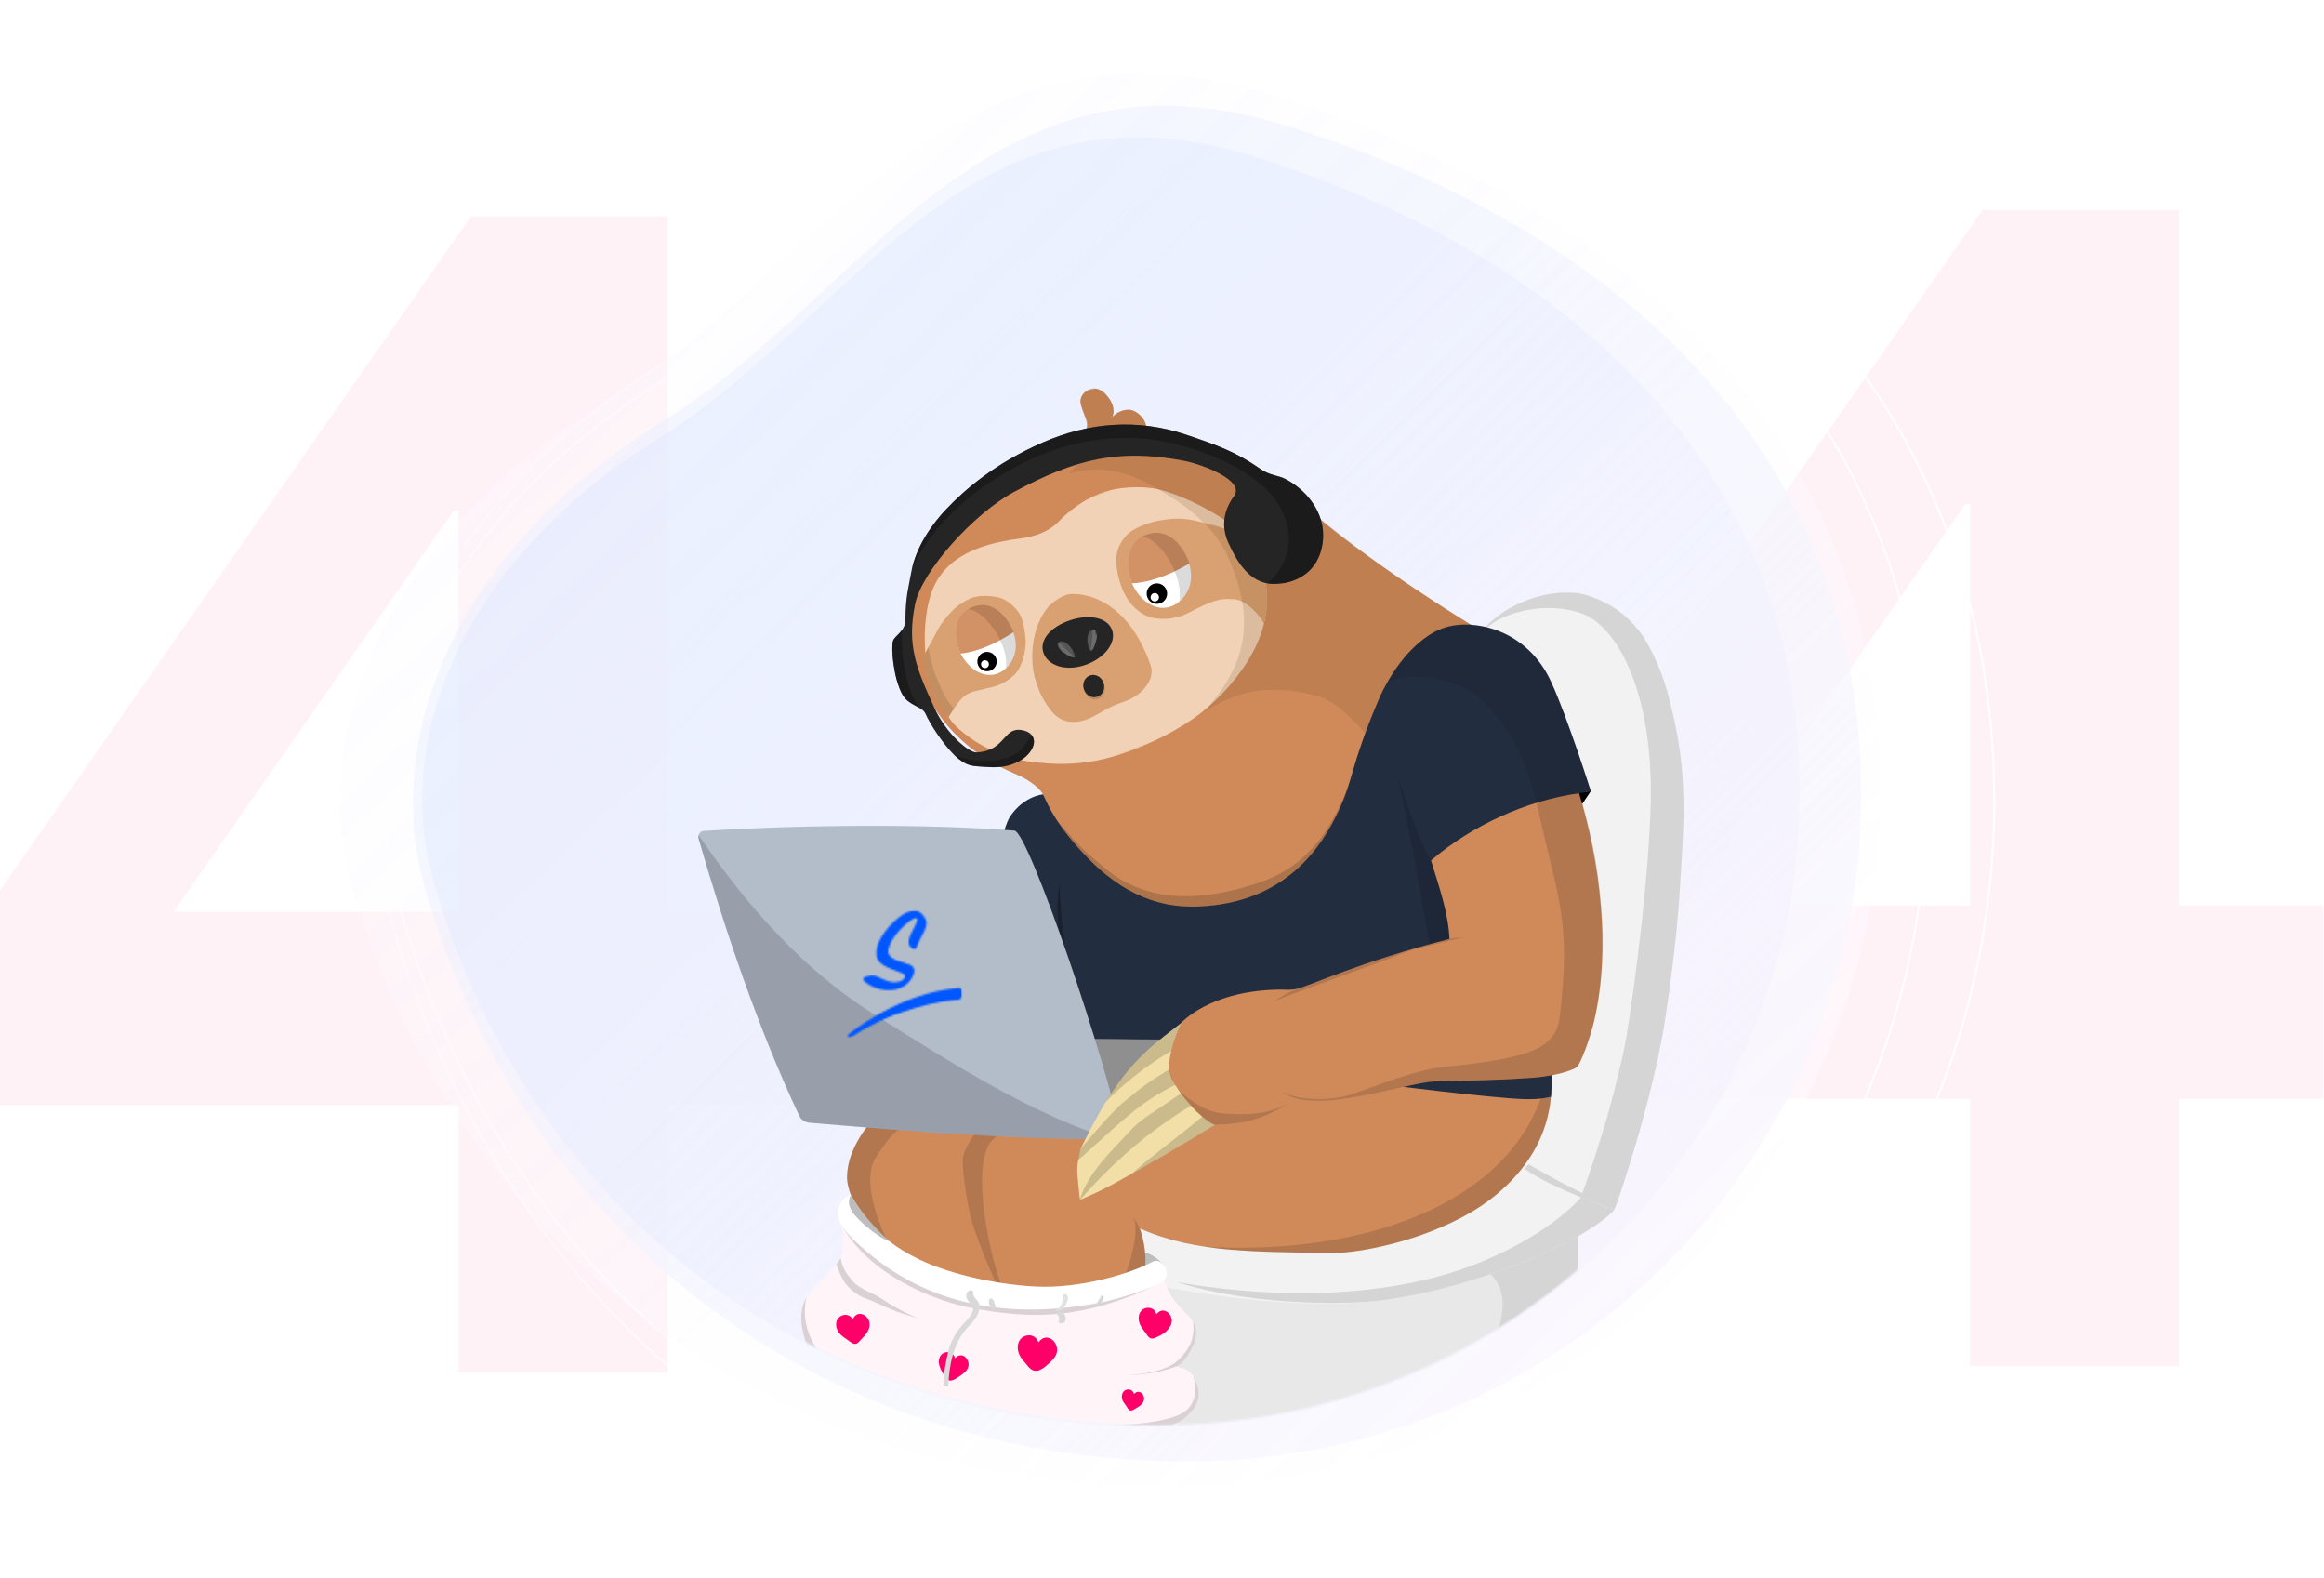 <svg width="1230" height="835" viewBox="0 0 1230 835" fill="none" xmlns="http://www.w3.org/2000/svg">
<path d="M1042.69 266.655V479.061H891.827L1040.23 266.655H1042.69ZM1042.69 581.33V722.93H1153.37V581.33H1229.62V479.061H1153.37V111.066H1049.24L800 467.698V581.33H1042.69Z" fill="url(#paint0_linear_652_16245)"/>
<path d="M242.685 270.031V482.437H91.827L240.227 270.031H242.685ZM242.685 584.706V726.306H353.369V584.706H429.618V482.437H353.369V114.442H249.244L0 471.074V584.706H242.685Z" fill="url(#paint1_linear_652_16245)"/>
<g filter="url(#filter0_b_652_16245)">
<path d="M680.075 66.269C838.806 115.475 985.012 225.321 985.012 420.269C985.012 615.217 825.409 773.24 628.529 773.24C431.649 773.24 274.819 650.424 223.806 465.876C203.451 388.285 241.73 290.359 350.089 223.442C458.448 156.525 521.345 17.064 680.075 66.269Z" fill="url(#paint2_linear_652_16245)"/>
</g>
<path d="M643.592 1.655C623.745 1.622 604.026 4.835 585.216 11.167C576.211 14.206 567.427 17.865 558.928 22.117C550.398 26.396 542.116 31.154 534.122 36.366C526.369 41.397 518.634 46.933 510.469 53.287C503.184 58.96 495.719 65.165 487.646 72.258C472.628 85.452 457.657 99.869 443.18 113.811C428.018 128.411 412.339 143.511 396.267 157.561C387.603 165.135 379.544 171.786 371.631 177.893C362.731 184.759 354.256 190.761 345.71 196.243C316.417 215.035 290.757 236.573 269.445 260.26C249.94 281.7 233.734 305.923 221.359 332.132C210.317 355.525 203.174 380.565 200.213 406.262C198.878 418.271 198.591 430.374 199.356 442.432C200.104 454.121 201.916 465.717 204.769 477.077C218.849 529.986 240.303 579.138 268.533 623.168C295.845 665.998 330.035 704.03 369.726 735.731C409.211 767.164 453.758 791.647 501.459 808.131C550.536 825.131 602.826 833.745 656.876 833.745C670.47 833.744 684.055 833.039 697.576 831.631C736.97 827.518 775.498 817.38 811.815 801.571C835.536 791.235 858.184 778.591 879.431 763.822C900.623 749.078 920.352 732.335 938.346 713.822C974.814 676.267 1003.77 632.091 1023.66 583.668C1028.7 571.408 1033.21 558.75 1037.05 546.047C1040.93 533.2 1044.23 519.997 1046.86 506.805C1049.52 493.44 1051.55 479.76 1052.89 466.147C1054.26 452.333 1054.95 438.247 1054.95 424.278C1054.95 410.34 1054.32 396.458 1053.07 383.018C1051.85 369.838 1050 356.724 1047.59 344.038C1045.22 331.602 1042.23 319.238 1038.71 307.295C1035.27 295.589 1031.21 283.964 1026.67 272.743C1022.22 261.751 1017.17 250.849 1011.68 240.343C1006.29 230.051 1000.33 219.856 993.952 210.043C987.707 200.436 980.897 190.935 973.71 181.805C966.676 172.869 959.092 164.047 951.17 155.586C943.418 147.307 935.134 139.151 926.549 131.345C918.149 123.709 909.24 116.204 900.065 109.045C881.726 94.785 862.454 81.767 842.379 70.078C803.812 47.545 760.711 28.539 714.269 13.587C702.22 9.669 689.9 6.639 677.408 4.522C666.231 2.646 654.92 1.688 643.587 1.657M643.587 0.657C665.318 0.657 688.817 4.341 714.576 12.635C892.274 69.853 1055.95 197.587 1055.95 424.287C1055.95 650.987 877.277 834.749 656.876 834.749C436.475 834.749 260.909 691.93 203.801 477.325C181.015 387.096 223.869 273.221 345.169 195.405C448.89 128.869 515.408 0.655 643.592 0.655L643.587 0.657Z" fill="url(#paint3_linear_652_16245)"/>
<g filter="url(#filter1_b_652_16245)">
<path d="M670.791 49.568C839.592 100.866 995.074 215.384 995.074 418.622C995.074 621.861 825.345 786.604 615.974 786.604C406.603 786.604 239.823 658.565 185.574 466.169C163.927 385.278 204.635 283.188 319.869 213.425C435.103 143.662 501.99 -1.731 670.791 49.568Z" fill="url(#paint4_linear_652_16245)" fill-opacity="0.4"/>
</g>
<g filter="url(#filter2_b_652_16245)">
<path d="M662.445 82.416C813.441 129.224 952.522 233.717 952.522 419.165C952.522 604.613 800.697 754.935 613.411 754.935C426.126 754.935 276.939 638.104 228.412 462.549C209.049 388.74 245.462 295.586 348.541 231.93C451.619 168.274 511.451 35.608 662.445 82.416Z" fill="url(#paint5_linear_652_16245)"/>
</g>
<path d="M627.741 20.951C608.861 20.92 590.103 23.976 572.209 30C563.643 32.89 555.288 36.371 547.203 40.416C539.088 44.487 531.21 49.012 523.605 53.971C516.23 58.757 508.872 64.023 501.105 70.067C494.175 75.464 487.074 81.366 479.394 88.114C465.108 100.665 450.867 114.379 437.095 127.642C422.672 141.53 407.757 155.894 392.469 169.26C384.227 176.464 376.56 182.791 369.033 188.601C360.567 195.132 352.505 200.842 344.375 206.056C316.51 223.933 292.1 244.421 271.827 266.954C253.273 287.349 237.857 310.391 226.084 335.323C215.581 357.576 208.786 381.396 205.969 405.841C204.699 417.264 204.426 428.777 205.154 440.248C205.866 451.367 207.589 462.398 210.303 473.205C223.697 523.535 244.105 570.292 270.959 612.176C296.94 652.919 329.464 689.097 367.221 719.254C404.782 749.155 447.158 772.445 492.534 788.125C539.22 804.297 588.961 812.491 640.377 812.491C653.309 812.49 666.232 811.819 679.094 810.48C716.568 806.568 753.219 796.924 787.766 781.885C810.331 772.052 831.875 760.025 852.087 745.976C872.246 731.95 891.013 716.023 908.13 698.412C942.822 662.688 970.368 620.664 989.289 574.601C994.085 562.939 998.37 550.897 1002.02 538.814C1005.72 526.593 1008.86 514.033 1011.36 501.484C1013.88 488.77 1015.82 475.757 1017.09 462.807C1018.39 449.667 1019.05 436.267 1019.05 422.979C1019.05 409.72 1018.45 396.514 1017.26 383.729C1016.1 371.192 1014.35 358.717 1012.05 346.649C1009.79 334.819 1006.95 323.058 1003.61 311.697C1000.33 300.561 996.472 289.503 992.151 278.828C987.917 268.372 983.114 258.001 977.889 248.007C972.767 238.217 967.094 228.519 961.027 219.184C955.086 210.045 948.608 201.007 941.771 192.322C935.08 183.822 927.865 175.429 920.33 167.381C912.955 159.505 905.075 151.747 896.908 144.321C888.918 137.057 880.443 129.918 871.715 123.108C854.27 109.543 835.937 97.159 816.84 86.04C780.153 64.605 739.152 46.525 694.973 32.302C683.512 28.574 671.792 25.692 659.909 23.679C649.277 21.893 638.517 20.982 627.736 20.953M627.736 20.002C648.408 20.002 670.762 23.506 695.265 31.396C864.304 85.826 1020 207.335 1020 422.987C1020 638.64 850.038 813.446 640.377 813.446C430.717 813.446 263.707 677.587 209.382 473.441C187.706 387.609 228.472 279.283 343.861 205.259C442.527 141.966 505.803 20 627.741 20L627.736 20.002Z" fill="url(#paint6_linear_652_16245)"/>
<mask id="mask0_652_16245" style="mask-type:alpha" maskUnits="userSpaceOnUse" x="222" y="71" width="731" height="683">
<path d="M661.957 81.349C812.953 128.157 952.034 232.65 952.034 418.098C952.034 603.545 800.209 753.867 612.923 753.867C425.638 753.867 276.45 637.036 227.923 461.482C208.56 387.672 244.974 294.518 348.052 230.863C451.131 167.207 510.963 34.541 661.957 81.349Z" fill="#D9D9D9"/>
</mask>
<g mask="url(#mask0_652_16245)">
<path d="M835.017 650.209L834.998 688.329C834.998 690.935 833.562 693.306 831.291 694.575C808.493 707.29 790.295 728.083 780.688 752.355C779.587 755.129 776.82 756.354 773.873 756.819C716.53 765.875 644.418 768.06 603.905 753.105C600.396 751.811 590.733 743.305 590.733 743.305C590.733 743.305 598.675 696.494 595.165 673.249C594.584 669.38 597.239 665.765 601.101 665.165C673.455 653.88 752.945 659.197 826.388 643.251C830.833 642.285 835.023 645.671 835.017 650.209Z" fill="#E8E8E8"/>
<path d="M835.017 654.152C835.499 663.895 834.88 678.802 834.781 688.867C834.757 691.288 833.37 693.399 831.303 694.661C809.161 708.206 800.007 715.839 779.066 754.658C778.286 756.101 770.784 757.24 763.462 758.366C753.05 759.97 741.618 761.3 738.547 761.3C788.196 731.841 806.327 690.074 788.753 674.072C824.376 659.903 805.107 667.511 835.017 654.152Z" fill="#D5D5D5"/>
<path d="M781.994 337.386C792.25 320.264 821.993 309.022 840.952 315.281C859.906 321.539 870.453 334.403 877.98 352.893C885.507 371.384 890.508 404.124 890.917 421.593C891.753 457.572 884.331 529.67 876.723 564.844C873.053 581.83 860.481 623.355 857.479 631.65C854.811 639.023 854.978 639.574 853.666 640.88C833.722 660.825 770.4 683.364 731.329 688.001C669.208 695.367 590.609 676.889 547.187 664.979C534.033 661.37 576.186 674.908 577.499 675.831C579.603 677.304 582.482 675.515 582.166 672.964C581.962 671.349 581.856 669.312 581.924 666.755C582.215 656.096 591.352 647.479 601.299 643.653C611.252 639.827 624.653 644.916 632.675 637.896C708.025 571.932 722.28 590.305 743.177 544.651C764.074 498.997 768.853 447.791 771.551 397.649C772.74 375.618 774.677 349.606 781.994 337.386Z" fill="#F2F2F2"/>
<path d="M786.68 666.545C715.18 697.398 625.149 678.449 622.586 678.319C666.373 691.814 716.233 689.889 730.568 688.1C747.888 685.933 766.507 681.458 783.541 675.88C793.73 672.544 808.703 666.935 817.74 662.788C826.901 658.584 833.648 655.409 842.06 649.93C845.582 647.634 851.184 643.833 854.31 640.143C850.404 639.011 838.124 634.064 836.75 633.47C836.743 633.464 822.921 650.902 786.68 666.545Z" fill="#D5D5D5"/>
<mask id="mask1_652_16245" style="mask-type:luminance" maskUnits="userSpaceOnUse" x="450" y="155" width="522" height="471">
<path d="M551.713 567.735L894.465 625.874C894.713 625.8 971.801 350.281 971.727 350.033L726.447 155.96C726.373 155.712 697.788 167.957 697.546 168.031L450.657 245.466C450.409 245.54 450.273 245.806 450.347 246.054L551.119 567.438C551.199 567.679 551.465 567.815 551.713 567.735Z" fill="white"/>
</mask>
<g mask="url(#mask1_652_16245)">
<path d="M481.061 330.738C482.64 358.99 495.868 392.152 538.274 409.9C543.981 412.289 551.174 417.173 552.697 421.773C558.577 439.527 557.68 454.743 566.878 471.655C577.667 491.495 577.401 502.352 586.221 513.309C588.251 515.835 606.462 503.925 658.76 479.739C676.426 471.568 687.45 495.506 695.962 478C704.473 460.5 721.711 453.566 723.185 434.16C724.336 418.981 722.368 397.055 729.325 383.739C735.112 372.659 745.276 362.079 757.996 360.519C758.448 360.464 767.058 355.97 766.662 355.753C744.54 343.607 815.216 352.627 815.216 352.627C815.216 352.627 768.47 326.25 724.107 294.314C689.376 269.311 680.703 257.079 663.601 245.769C650.41 237.041 624.314 226.27 597.778 230.411C597.289 230.485 597.233 231.179 597.703 231.327C601.622 232.596 605.732 231.785 606.642 227.669C607.669 223.001 602.061 216.718 597.276 216.774C593.092 216.817 588.419 219.256 586.791 224.115C586.791 224.115 588.443 221.088 588.561 220.872C590.115 218.129 589.069 214.57 588.351 213.121C586.921 210.237 583.72 205.575 579.035 205.532C574.838 205.495 571.78 209.351 571.817 212.205C571.879 217.51 578.731 226.468 573.315 228.164C524.155 243.169 477.775 271.793 481.061 330.738Z" fill="#D08A5A"/>
</g>
<mask id="mask2_652_16245" style="mask-type:luminance" maskUnits="userSpaceOnUse" x="470" y="237" width="221" height="192">
<path d="M518.292 428.006L690.63 362.023C690.872 361.931 690.996 361.677 690.915 361.454L643.624 237.926C643.538 237.703 643.272 237.598 643.03 237.691L470.698 303.667C470.456 303.76 470.333 304.014 470.413 304.237L517.698 427.765C517.79 427.994 518.05 428.099 518.292 428.006Z" fill="white"/>
</mask>
<g mask="url(#mask2_652_16245)">
<path d="M538.466 285.146C541.914 284.688 552.975 283.592 560.366 275.885C565.838 270.171 573.142 264.922 580.669 261.604C590.232 257.388 604.611 256.973 613.048 258.88C622.611 261.047 638.946 268.382 650.168 276.553C660.877 284.353 669.14 298.925 670.335 312.519C671.79 329.085 665.29 343.787 655.752 356.52C643.651 372.677 630.658 381.894 616.192 389.391C584.68 405.727 563.399 405.251 545.925 403.096C534.09 401.642 518.219 395.891 506.217 384.482C502.738 381.176 499.81 375.809 497.124 371.891C490.296 361.937 488.446 341.62 489.9 328.422C491.77 311.442 496.678 290.68 538.466 285.146Z" fill="#F2D2B6"/>
</g>
<path d="M496.424 332.997C498.355 329.37 500.967 326.411 503.759 323.402C506.55 320.387 510.574 318.01 513.18 316.797C518.113 314.488 525.392 315.25 529.075 316.246C532.207 317.094 536.02 319.96 538.775 323.489C541.709 327.253 542.421 333.907 542.829 338.668C543.231 343.434 541.09 351.964 538.094 355.679C535.915 358.378 531.304 362.216 523.851 363.875C514.876 365.88 512.047 366.388 509.014 369.607C507.157 371.575 505.219 374.38 504.229 375.946C502.892 378.057 502.248 378.991 502.001 379.48C498.163 374.918 495.111 368.951 493.168 364.234C492.462 362.531 489.045 355.338 489.113 346.591C489.113 346.789 493.31 338.847 496.424 332.997Z" fill="#D9A171"/>
<path opacity="0.169" d="M489.114 346.659C489.114 346.659 489.201 349.866 489.517 352.181C489.702 353.524 490.946 358.879 492.574 362.847C494.951 368.641 497.625 374.311 501.983 379.493C503.964 376.373 504.83 374.955 504.83 374.955C504.83 374.955 500.436 370.473 497.019 361.85C495.341 357.616 493.014 352.658 491.38 342.468C490.179 344.728 489.114 346.659 489.114 346.659Z" fill="#523618"/>
<path d="M534.015 330.026C529.558 322.895 512.678 323.359 512.678 323.359C512.678 323.359 503.294 337.182 509.045 346.963C514.795 356.744 524.265 359.703 530.969 354.738C538.143 349.433 540.031 339.646 534.015 330.026Z" fill="white"/>
<path opacity="0.141" d="M529.347 338.711C530.511 341.311 532.925 346.189 532.504 353.506C534.93 351.104 536.534 348.362 537.252 345.025C537.963 341.72 537.586 337.913 536.28 334.57C534.126 335.944 532.677 336.922 529.347 338.711Z" fill="black"/>
<path d="M522.395 354.657C524.946 354.657 527.013 352.59 527.013 350.039C527.013 347.489 524.946 345.421 522.395 345.421C519.845 345.421 517.778 347.489 517.778 350.039C517.778 352.59 519.845 354.657 522.395 354.657Z" fill="black" stroke="black" stroke-miterlimit="10"/>
<path d="M521.3 353.512C522.452 353.512 523.386 352.578 523.386 351.426C523.386 350.274 522.452 349.34 521.3 349.34C520.148 349.34 519.214 350.274 519.214 351.426C519.214 352.578 520.148 353.512 521.3 353.512Z" fill="white"/>
<path d="M514.672 321.167C500.38 326.608 508.334 345.848 508.309 345.767C508.309 345.767 519.642 345.551 536.467 334.451C536.467 334.451 536.231 333.671 535.52 332.279C533.037 327.407 526.086 316.821 514.672 321.167Z" fill="#D39266"/>
<path opacity="0.129" d="M536.409 334.266C536.397 334.223 536.378 334.186 536.36 334.13C536.31 333.994 536.236 333.815 536.143 333.598C535.914 333.072 535.543 332.329 535.202 331.667C534.911 331.122 534.565 330.521 534.181 329.89C533.475 328.763 532.646 327.606 531.792 326.541C531.129 325.742 530.405 324.962 529.607 324.232C529.235 323.898 528.814 323.551 528.344 323.18C527.929 322.858 527.465 322.53 526.988 322.226C525.868 321.527 524.649 320.957 523.33 320.586C522.686 320.419 522.018 320.289 521.399 320.208C519.424 319.979 517.264 320.208 514.906 321.081C514.726 321.155 514.541 321.223 514.361 321.304C514.305 321.329 514.25 321.353 514.188 321.378C513.569 321.657 512.937 321.972 512.275 322.344C512.263 322.35 512.257 322.356 512.244 322.369C515.011 322.406 520.149 324.727 526.122 332.973C527.533 334.923 528.585 336.854 529.359 338.711C531.6 337.504 533.977 336.099 536.478 334.446C536.465 334.452 536.447 334.384 536.409 334.266Z" fill="black"/>
<path d="M597.35 282.113C594.602 284.644 590.937 289.392 590.801 295.576C590.665 301.761 592.602 309.35 595.499 314.816C597.988 319.502 601.974 323.724 606.839 325.841C613.196 328.608 621.503 327.407 626.3 325.494C630.782 323.705 638.048 318.97 645.396 317.329C647.903 316.766 653.177 316.822 655.393 317.466C659.775 318.747 666.101 324.535 669.004 329.846C672.347 316.11 669.908 307.462 667.376 299.39C665.012 291.85 661.496 286.26 661.496 286.26C661.496 286.26 660.214 285.61 658.877 285.016C655.553 283.536 648.033 279.29 644.486 278.485C638.197 277.061 633.858 275.353 627.445 274.647C622.041 274.053 617.981 274.635 612.633 275.588C607.47 276.51 599.981 279.692 597.35 282.113Z" fill="#D9A171"/>
<path d="M627.173 293.286C622.846 285.43 604.902 284.96 604.902 284.96C604.902 284.96 594.15 299.167 599.703 309.926C605.255 320.684 615.134 324.38 622.537 319.471C630.454 314.215 633.016 303.884 627.173 293.286Z" fill="white"/>
<path opacity="0.141" d="M621.727 302.287C622.816 305.128 625.1 310.471 624.24 318.246C626.951 315.825 628.808 312.99 629.761 309.474C630.708 305.989 630.516 301.909 629.322 298.27C626.957 299.607 625.36 300.566 621.727 302.287Z" fill="black"/>
<path d="M612.292 319.013C615.003 319.013 617.201 316.807 617.201 314.086C617.201 311.364 615.003 309.158 612.292 309.158C609.581 309.158 607.384 311.364 607.384 314.086C607.384 316.807 609.581 319.013 612.292 319.013Z" fill="black" stroke="black" stroke-miterlimit="10"/>
<path d="M611.178 318.246C612.402 318.246 613.394 317.248 613.394 316.017C613.394 314.786 612.402 313.789 611.178 313.789C609.955 313.789 608.962 314.786 608.962 316.017C608.962 317.248 609.955 318.246 611.178 318.246Z" fill="white"/>
<path d="M607.143 282.737C591.662 287.727 599.015 308.699 598.991 308.607C598.991 308.607 611.036 309.021 629.531 298.145C629.531 298.145 629.327 297.303 628.646 295.774C626.288 290.444 619.504 278.751 607.143 282.737Z" fill="#D39266"/>
<path opacity="0.129" d="M629.469 297.947C629.457 297.904 629.445 297.861 629.426 297.805C629.426 297.799 629.426 297.799 629.426 297.793C629.377 297.644 629.315 297.452 629.228 297.217C629.011 296.641 628.665 295.824 628.337 295.106C628.058 294.506 627.73 293.849 627.353 293.156C626.665 291.912 625.855 290.637 625.007 289.454C624.35 288.569 623.62 287.69 622.815 286.867C622.438 286.495 622.017 286.093 621.534 285.672C621.113 285.307 620.637 284.929 620.154 284.576C619.002 283.765 617.74 283.084 616.359 282.62C615.685 282.41 614.985 282.23 614.329 282.106C612.249 281.753 609.934 281.871 607.384 282.663C607.186 282.732 606.988 282.793 606.79 282.868C606.728 282.892 606.666 282.911 606.604 282.936C605.929 283.196 605.236 283.499 604.518 283.858C604.506 283.864 604.493 283.871 604.481 283.877C607.415 284.075 612.732 286.842 618.612 295.979C620.005 298.139 621.008 300.263 621.72 302.287C624.165 301.129 626.771 299.767 629.525 298.145C629.525 298.145 629.507 298.071 629.469 297.947Z" fill="black"/>
<path d="M554.782 321.099C544.773 333.269 545.652 350.435 547.46 357.734C549.267 365.026 552.028 370.226 554.968 374.206C556.225 375.915 561.542 384.959 574.07 381.028C580.644 378.967 585.453 374.274 594.045 371.581C604.828 368.202 611.457 359.219 609.012 352.156C595.407 312.903 568.642 313.417 564.624 314.68C559.567 316.265 555.333 320.431 554.782 321.099Z" fill="#D9A171"/>
<path opacity="0.161" d="M581.363 369.857C584.187 368.81 585.549 365.459 584.405 362.372C583.261 359.285 580.044 357.63 577.22 358.677C574.396 359.724 573.034 363.075 574.178 366.162C575.322 369.249 578.539 370.904 581.363 369.857Z" fill="#252525"/>
<path d="M580.937 368.594C583.777 367.542 585.152 364.186 584.008 361.098C582.864 358.011 579.634 356.362 576.794 357.414C573.954 358.467 572.579 361.823 573.723 364.91C574.867 367.997 578.097 369.647 580.937 368.594Z" fill="#252525"/>
<path d="M552.202 345.273C549.986 338.482 556.312 331.443 566.55 328.113C576.782 324.776 586.432 326.794 588.648 333.585C590.864 340.376 584.191 348.64 573.959 351.977C563.727 355.313 554.418 352.063 552.202 345.273Z" fill="#252525"/>
<mask id="mask3_652_16245" style="mask-type:luminance" maskUnits="userSpaceOnUse" x="573" y="332" width="10" height="13">
<path d="M577.164 344.771L582.624 342.988C582.872 342.908 583.001 342.642 582.921 342.4L579.832 332.917C579.752 332.669 579.486 332.539 579.244 332.619L573.785 334.402C573.537 334.483 573.407 334.749 573.488 334.99L576.576 344.474C576.657 344.722 576.923 344.852 577.164 344.771Z" fill="white"/>
</mask>
<g mask="url(#mask3_652_16245)">
<g opacity="0.122">
<mask id="mask4_652_16245" style="mask-type:luminance" maskUnits="userSpaceOnUse" x="573" y="332" width="10" height="13">
<path d="M577.164 344.771L582.624 342.988C582.872 342.908 583.001 342.642 582.921 342.4L579.832 332.917C579.752 332.669 579.486 332.539 579.244 332.619L573.785 334.402C573.537 334.483 573.407 334.749 573.488 334.99L576.576 344.474C576.657 344.722 576.923 344.852 577.164 344.771Z" fill="white"/>
</mask>
<g mask="url(#mask4_652_16245)">
<path d="M575.487 338.711C575.63 334.563 577.14 332.848 578.749 332.923C580.353 332.997 581.058 335.516 580.192 338.785C579.74 340.487 578.948 343.162 577.728 344.499C576.787 345.532 575.37 342.196 575.487 338.711Z" fill="white"/>
</g>
</g>
</g>
<mask id="mask5_652_16245" style="mask-type:luminance" maskUnits="userSpaceOnUse" x="559" y="337" width="11" height="14">
<path d="M559.289 340.512L563.109 349.729C563.208 349.971 563.48 350.082 563.721 349.983L569.026 347.786C569.268 347.687 569.379 347.414 569.28 347.173L565.461 337.955C565.362 337.714 565.089 337.603 564.848 337.702L559.543 339.899C559.302 339.998 559.19 340.277 559.289 340.512Z" fill="white"/>
</mask>
<g mask="url(#mask5_652_16245)">
<g opacity="0.122">
<mask id="mask6_652_16245" style="mask-type:luminance" maskUnits="userSpaceOnUse" x="559" y="337" width="11" height="14">
<path d="M562.923 350.28L569.168 348.244C569.416 348.163 569.546 347.897 569.465 347.655L566.222 337.708C566.141 337.46 565.875 337.33 565.634 337.41L559.388 339.447C559.141 339.528 559.011 339.794 559.091 340.035L562.335 349.983C562.415 350.224 562.681 350.354 562.923 350.28Z" fill="white"/>
</mask>
<g mask="url(#mask6_652_16245)">
<path d="M566.358 342.084C563.554 339.026 561.288 338.704 560.118 339.806C558.948 340.908 560.05 343.279 562.836 345.198C564.284 346.201 566.63 347.711 568.419 347.934C569.805 348.114 568.716 344.653 566.358 342.084Z" fill="white"/>
</g>
</g>
</g>
<mask id="mask7_652_16245" style="mask-type:luminance" maskUnits="userSpaceOnUse" x="573" y="332" width="10" height="13">
<path d="M577.164 344.771L582.624 342.988C582.872 342.908 583.001 342.642 582.921 342.4L579.832 332.917C579.752 332.669 579.486 332.539 579.244 332.619L573.785 334.402C573.537 334.483 573.407 334.749 573.488 334.99L576.576 344.474C576.657 344.722 576.923 344.852 577.164 344.771Z" fill="white"/>
</mask>
<g mask="url(#mask7_652_16245)">
<g opacity="0.122">
<mask id="mask8_652_16245" style="mask-type:luminance" maskUnits="userSpaceOnUse" x="573" y="332" width="10" height="13">
<path d="M577.164 344.771L582.624 342.988C582.872 342.908 583.001 342.642 582.921 342.4L579.832 332.917C579.752 332.669 579.486 332.539 579.244 332.619L573.785 334.402C573.537 334.483 573.407 334.749 573.488 334.99L576.576 344.474C576.657 344.722 576.923 344.852 577.164 344.771Z" fill="white"/>
</mask>
<g mask="url(#mask8_652_16245)">
<path d="M575.487 338.711C575.63 334.563 577.14 332.848 578.749 332.923C580.353 332.997 581.058 335.516 580.192 338.785C579.74 340.487 578.948 343.162 577.728 344.499C576.787 345.532 575.37 342.196 575.487 338.711Z" fill="white"/>
</g>
</g>
</g>
<mask id="mask9_652_16245" style="mask-type:luminance" maskUnits="userSpaceOnUse" x="559" y="337" width="11" height="14">
<path d="M559.289 340.512L563.109 349.729C563.208 349.971 563.48 350.082 563.721 349.983L569.026 347.786C569.268 347.687 569.379 347.414 569.28 347.173L565.461 337.955C565.362 337.714 565.089 337.603 564.848 337.702L559.543 339.899C559.302 339.998 559.19 340.277 559.289 340.512Z" fill="white"/>
</mask>
<g mask="url(#mask9_652_16245)">
<g opacity="0.122">
<mask id="mask10_652_16245" style="mask-type:luminance" maskUnits="userSpaceOnUse" x="559" y="337" width="11" height="14">
<path d="M562.923 350.28L569.168 348.244C569.416 348.163 569.546 347.897 569.465 347.655L566.222 337.708C566.141 337.46 565.875 337.33 565.634 337.41L559.388 339.447C559.141 339.528 559.011 339.794 559.091 340.035L562.335 349.983C562.415 350.224 562.681 350.354 562.923 350.28Z" fill="white"/>
</mask>
<g mask="url(#mask10_652_16245)">
<path d="M566.358 342.084C563.554 339.026 561.288 338.704 560.118 339.806C558.948 340.908 560.05 343.279 562.836 345.198C564.284 346.201 566.63 347.711 568.419 347.934C569.805 348.114 568.716 344.653 566.358 342.084Z" fill="white"/>
</g>
</g>
</g>
<mask id="mask11_652_16245" style="mask-type:luminance" maskUnits="userSpaceOnUse" x="573" y="332" width="10" height="13">
<path d="M577.164 344.771L582.624 342.988C582.872 342.908 583.001 342.642 582.921 342.4L579.832 332.917C579.752 332.669 579.486 332.539 579.244 332.619L573.785 334.402C573.537 334.483 573.407 334.749 573.488 334.99L576.576 344.474C576.657 344.722 576.923 344.852 577.164 344.771Z" fill="white"/>
</mask>
<g mask="url(#mask11_652_16245)">
<g opacity="0.122">
<mask id="mask12_652_16245" style="mask-type:luminance" maskUnits="userSpaceOnUse" x="573" y="332" width="10" height="13">
<path d="M577.164 344.771L582.624 342.988C582.872 342.908 583.001 342.642 582.921 342.4L579.832 332.917C579.752 332.669 579.486 332.539 579.244 332.619L573.785 334.402C573.537 334.483 573.407 334.749 573.488 334.99L576.576 344.474C576.657 344.722 576.923 344.852 577.164 344.771Z" fill="white"/>
</mask>
<g mask="url(#mask12_652_16245)">
<path d="M575.487 338.711C575.63 334.563 577.14 332.848 578.749 332.923C580.353 332.997 581.058 335.516 580.192 338.785C579.74 340.487 578.948 343.162 577.728 344.499C576.787 345.532 575.37 342.196 575.487 338.711Z" fill="white"/>
</g>
</g>
</g>
<mask id="mask13_652_16245" style="mask-type:luminance" maskUnits="userSpaceOnUse" x="559" y="337" width="11" height="14">
<path d="M559.289 340.512L563.109 349.729C563.208 349.971 563.48 350.082 563.721 349.983L569.026 347.786C569.268 347.687 569.379 347.414 569.28 347.173L565.461 337.955C565.362 337.714 565.089 337.603 564.848 337.702L559.543 339.899C559.302 339.998 559.19 340.277 559.289 340.512Z" fill="white"/>
</mask>
<g mask="url(#mask13_652_16245)">
<g opacity="0.122">
<mask id="mask14_652_16245" style="mask-type:luminance" maskUnits="userSpaceOnUse" x="559" y="337" width="11" height="14">
<path d="M562.923 350.28L569.168 348.244C569.416 348.163 569.546 347.897 569.465 347.655L566.222 337.708C566.141 337.46 565.875 337.33 565.634 337.41L559.388 339.447C559.141 339.528 559.011 339.794 559.091 340.035L562.335 349.983C562.415 350.224 562.681 350.354 562.923 350.28Z" fill="white"/>
</mask>
<g mask="url(#mask14_652_16245)">
<path d="M566.358 342.084C563.554 339.026 561.288 338.704 560.118 339.806C558.948 340.908 560.05 343.279 562.836 345.198C564.284 346.201 566.63 347.711 568.419 347.934C569.805 348.114 568.716 344.653 566.358 342.084Z" fill="white"/>
</g>
</g>
</g>
<mask id="mask15_652_16245" style="mask-type:luminance" maskUnits="userSpaceOnUse" x="-73" y="-94" width="1450" height="1253">
<path d="M-72.19 285.239L1091.28 -93.975C1091.53 -94.055 1091.79 -93.919 1091.87 -93.678L1376.19 778.77C1376.27 779.017 1376.14 779.277 1375.89 779.358L212.42 1158.58C212.173 1158.66 211.913 1158.52 211.832 1158.28L-72.488 285.833C-72.568 285.586 -72.432 285.319 -72.19 285.239Z" fill="white"/>
</mask>
<g mask="url(#mask15_652_16245)">
<g opacity="0.322">
<mask id="mask16_652_16245" style="mask-type:luminance" maskUnits="userSpaceOnUse" x="570" y="330" width="13" height="16">
<path d="M574.992 345.842L582.135 343.515C582.383 343.434 582.513 343.168 582.432 342.927L578.341 330.366C578.26 330.119 577.994 329.989 577.753 330.069L570.609 332.397C570.362 332.477 570.232 332.743 570.312 332.985L574.404 345.545C574.478 345.786 574.744 345.923 574.992 345.842Z" fill="white"/>
</mask>
<g mask="url(#mask16_652_16245)">
<path d="M578.198 329.927C578.582 334.248 577.988 338.581 577.4 342.877C577.319 343.484 577.227 344.103 576.936 344.641C576.645 345.18 576.094 345.619 575.481 345.607C574.788 345.594 574.218 345 574.008 344.338C573.791 343.682 573.859 342.97 573.927 342.283C574.126 340.283 574.317 338.284 574.515 336.284C574.639 334.997 574.775 333.684 575.308 332.514C575.84 331.338 576.868 330.304 578.198 329.927Z" fill="#252525"/>
</g>
</g>
</g>
<mask id="mask17_652_16245" style="mask-type:luminance" maskUnits="userSpaceOnUse" x="-73" y="-94" width="1450" height="1253">
<path d="M-72.19 285.239L1091.28 -93.975C1091.53 -94.055 1091.79 -93.919 1091.87 -93.678L1376.19 778.77C1376.27 779.017 1376.14 779.277 1375.89 779.358L212.42 1158.58C212.173 1158.66 211.913 1158.52 211.832 1158.28L-72.488 285.833C-72.568 285.586 -72.432 285.319 -72.19 285.239Z" fill="white"/>
</mask>
<g mask="url(#mask17_652_16245)">
<g opacity="0.322">
<mask id="mask18_652_16245" style="mask-type:luminance" maskUnits="userSpaceOnUse" x="558" y="335" width="13" height="16">
<path d="M562.824 349.996L570.159 347.606C570.406 347.526 570.536 347.26 570.456 347.018L566.655 335.356C566.575 335.108 566.308 334.978 566.067 335.058L558.732 337.448C558.484 337.528 558.354 337.795 558.435 338.036L562.235 349.699C562.31 349.94 562.576 350.076 562.824 349.996Z" fill="white"/>
</mask>
<g mask="url(#mask18_652_16245)">
<path d="M558.472 338.054C561.61 341.019 564.749 343.985 567.881 346.956C568.203 347.259 568.531 347.569 568.945 347.717C569.36 347.866 569.88 347.81 570.159 347.47C570.555 346.981 570.264 346.256 569.936 345.718C567.937 342.468 564.916 339.955 561.666 337.955C561.066 337.59 560.428 337.225 559.723 337.212C559.023 337.194 558.15 337.751 558.472 338.054Z" fill="#252525"/>
</g>
</g>
</g>
<mask id="mask19_652_16245" style="mask-type:luminance" maskUnits="userSpaceOnUse" x="-103" y="-55" width="1445" height="1243">
<path d="M-101.722 311.207L1065.92 -54.976C1066.17 -55.05 1066.43 -54.914 1066.51 -54.666L1341.05 820.901C1341.13 821.149 1340.99 821.409 1340.74 821.489L173.102 1187.67C172.855 1187.75 172.595 1187.61 172.514 1187.36L-102.032 311.795C-102.106 311.548 -101.97 311.288 -101.722 311.207Z" fill="white"/>
</mask>
<g mask="url(#mask19_652_16245)">
<g opacity="0.141">
<mask id="mask20_652_16245" style="mask-type:luminance" maskUnits="userSpaceOnUse" x="553" y="146" width="280" height="278">
<path d="M619.609 423.927L832.231 357.251V357.245L766.129 146.439L553.507 213.122L619.602 423.927H619.609Z" fill="white"/>
</mask>
<g mask="url(#mask20_652_16245)">
<path d="M806.196 348.065C783.739 332.75 758.608 319.341 732.147 299.966C712.574 285.641 694.562 271.67 684.268 262.229C666.627 246.042 649.419 234.806 626.43 231.08C622.375 230.424 618.705 229.934 615.579 229.705C610.949 229.365 608.102 229.452 605.848 229.594C606.214 228.857 606.684 228.145 606.721 227.205C606.963 220.779 600.476 216.953 598.092 216.83C595.697 216.7 595.189 216.953 593.852 217.337C591.773 217.931 589.94 219.176 588.566 220.878C590.138 218.129 589 214.267 588.201 212.831C586.641 210.008 583.72 205.582 579.034 205.538C574.837 205.501 571.779 209.358 571.816 212.212C571.872 217.021 577.332 222.785 575.004 225.471C575.004 225.471 574.924 225.546 574.924 225.552C576.465 234.862 572.863 245.014 565.323 250.777C579.337 245.912 595.214 248.945 608.194 256.126C621.181 263.307 632.898 270.853 642.282 282.348C650.929 292.94 656.389 310.019 657.744 320.134C659.744 335.071 658.438 353.599 637.008 376.744C653.374 366.537 669.14 361.132 696.406 367.998C707.591 370.814 717.551 382.31 725.245 390.79C725.901 388.413 726.656 386.055 727.56 383.721" fill="#523618"/>
</g>
</g>
</g>
<path d="M841.955 418.604L831.791 419.674L836.607 426.54L841.955 418.604Z" fill="black"/>
<path d="M604.463 663.48C605.719 662.552 607.502 663.06 608.895 663.759C611.816 665.232 614.379 667.424 616.286 670.086C612.572 671.441 608.858 672.803 605.144 674.159C605.261 670.599 604.915 667.015 604.463 663.48Z" fill="#BDBDBD"/>
<path d="M481.656 578.574C474.383 584.133 466.633 586.244 460.994 593.456C455.355 600.668 448.874 609.86 448.305 622.037C447.884 630.932 456.048 645.405 461.05 652.772C469.462 665.152 478.511 678.096 492.049 684.491C500.535 688.496 510.061 689.561 519.389 690.57C534.226 692.173 549.07 693.77 563.907 695.374C574.875 696.556 587.008 697.454 595.902 690.923C607.892 682.126 608.14 664.032 603.293 649.974C633.289 663.462 667.395 661.977 700.264 663.029C724.745 663.815 765.338 652.543 788.581 634.727C818.899 611.488 824.544 582.808 819.536 557.502C816.671 543.036 788.767 545.146 774.072 543.97C719.904 539.637 665.737 535.304 611.563 530.971C595.302 529.671 578.527 528.426 563.046 533.558C552.462 537.068 543.066 543.376 533.818 549.616C511.825 564.46 491.498 571.059 481.656 578.574Z" fill="#D08A5A"/>
<path opacity="0.161" d="M494.047 592.762C477.086 596.761 476.554 592.49 463.481 612.516C453.955 627.106 470.018 663.419 482.676 676.078C474.06 671.107 462.348 656.405 454.419 641.598C453.973 640.768 452.94 638.571 451.634 635.698C450.458 633.117 449.257 629.087 449.003 627.991C448.675 626.537 448.223 624.426 448.291 622.723C448.545 616.304 449.709 612.485 452.407 606.585C456.121 598.451 462.788 588.516 469.467 592.317C483.908 600.537 483.592 589.06 500.168 590.249C495.198 592.1 490.234 593.945 494.047 592.762Z" fill="#141414"/>
<path opacity="0.161" d="M555.407 582.802C542.359 583.904 543.349 587.5 525.634 602.84C510.067 616.323 529.441 693.293 538.001 692.575C543.331 719.02 516.473 656.51 513.601 643.616C511.917 636.051 509.014 619.628 509.658 612.509C510.166 606.938 521.214 590.899 522.155 594.304C524.464 602.679 532.672 581.818 537.977 578.178C549.725 570.124 548.828 577.336 560.365 581.335C556.385 582.344 552.405 583.341 555.407 582.802Z" fill="#141414"/>
<path opacity="0.161" d="M599.274 643.969C604.858 649.552 595.579 680.108 588.659 687.029C584.338 691.35 598.748 682.968 596.408 688.613C600.067 687.877 600.735 685.995 602.908 682.596C604.808 679.625 606.256 673.212 606.256 667.133C606.25 660.596 604.461 648.413 599.274 643.969Z" fill="#141414"/>
<path opacity="0.161" d="M637.083 659.538C645.031 660.819 653.567 661.401 662.041 661.94C671.474 662.54 696.104 662.967 706.868 662.967C718.901 662.967 741.581 657.526 754.505 652.611C780.348 642.787 795.872 631.291 807.324 615.865C818.094 601.355 823.306 583.533 820.267 561.687C810.146 635.829 722.002 664.96 637.083 659.538Z" fill="#141414"/>
<path opacity="0.161" d="M470.067 664.49C468.829 665.957 468.891 667.993 469.956 669.597C471.02 671.2 474.072 675.23 475.88 676.66C488.358 686.515 514.053 697.187 536.163 696.939C550.591 696.779 563.745 691.641 578.173 691.492C582.618 691.449 587.217 691.888 591.389 690.359C595.561 688.824 599.151 685.203 597.993 680.913C589.854 683.457 583.299 685.153 575.654 686.496C557.307 689.734 541.375 689.604 524.501 687.072C520.051 686.404 515.148 685.605 510.747 684.602C504.074 683.073 498.312 681.439 492.444 678.994C489.095 677.601 486.093 676.196 483.091 674.469C482.224 673.967 481.339 673.422 480.479 672.896C479.204 672.116 476.957 670.55 475.001 668.99C474.01 668.198 473.069 667.362 472.475 666.83C471.491 665.951 470.829 665.27 470.829 665.27C470.631 665.078 470.371 664.793 470.067 664.49Z" fill="#141414"/>
<g opacity="0.169">
<mask id="mask21_652_16245" style="mask-type:luminance" maskUnits="userSpaceOnUse" x="551" y="368" width="213" height="148">
<path d="M602.345 515.315L760.948 448.744C761.233 448.627 763.232 448.305 763.121 448.039L727.857 368.443C727.746 368.171 727.418 368.053 727.133 368.171L551.198 433.51C550.913 433.628 555.104 449.425 555.215 449.691L601.621 515.049C601.732 515.315 602.054 515.439 602.345 515.315Z" fill="white"/>
</mask>
<g mask="url(#mask21_652_16245)">
<path d="M556.64 431.486C569.255 444.318 567.769 445.618 586.258 460.487C614.063 482.853 650.311 472.156 664.665 467.588C700.102 456.321 710.019 427.394 722.262 392.536C722.485 391.905 730.402 384.996 730.297 385.652C724.509 420.405 709.127 458.197 680.035 479.684C671.815 485.75 662.722 491.086 652.713 493.203C631.296 497.735 607.65 500.341 592.516 486.072C581.343 475.536 565.064 452.167 559.988 439.236" fill="black"/>
</g>
</g>
<path d="M446.076 660.386C446.497 670.29 429.728 679.371 425.835 688.484C421.941 697.596 424.956 712.954 432.774 719.045C429.474 714.062 419.979 713.356 417.695 718.878C415.411 724.4 418.419 733.685 423.124 737.369C427.828 741.052 434.525 742.519 440.344 743.893C559.122 771.886 622.809 762.297 622.809 762.297C622.809 762.297 618.978 760.483 620.407 756.689C621.837 752.888 626.436 750.975 629.439 748.245C636.489 741.838 634.459 732.59 631.692 728.325C628.925 724.059 625.161 723.614 621.076 722.815C625.427 724.617 637.294 707.383 631.58 699.416C626.925 692.928 616.7 687.091 615.431 671.869C592.986 679.984 566.884 685.698 539.097 683.172C511.311 680.647 479.569 674.103 462.887 652.914C456.859 645.25 454.828 640.682 450.539 634.176C450.254 636.33 445.073 636.85 446.076 660.386Z" fill="#FFF5F8"/>
<path opacity="0.161" d="M631.511 699.23C632.328 707.952 629.902 713.375 623.891 719.38C617.844 725.427 605.693 726.975 597.157 727.551C605.315 727.551 617.961 725.384 623.409 722.456C627.184 720.426 629.988 715.319 631.691 711.382C633.393 707.445 633.814 702.529 631.511 699.23Z" fill="#141414"/>
<path opacity="0.161" d="M442.682 669.027C445.393 676.629 447.547 680.993 454.275 685.134C457.674 687.227 459.667 687.338 463.535 689.195C470.047 692.315 477.933 695.615 486.308 697.428C481.375 696.215 470.957 690.18 466.358 686.985C462.118 684.039 454.993 682.268 451.273 677.799C447.355 673.1 445.95 670.946 444.891 665.486C444.514 666.601 444.675 665.994 444.031 667.059C443.363 668.154 443.356 667.907 442.682 669.027Z" fill="#141414"/>
<path opacity="0.161" d="M631.463 727.978C634.019 734.75 632.67 743.268 626.567 747.149C612.262 756.249 573.915 753.556 565.943 753.556C571.353 754.181 608.115 758.898 620.637 753.952C624.926 752.256 630.912 748.028 633.146 743.063C635.381 738.099 634.335 732.88 631.463 727.978Z" fill="#141414"/>
<path opacity="0.161" d="M426.818 686.484C424.837 694.705 426.379 703.631 430.594 710.96C434.809 718.29 439.52 720.463 451.708 725.254C431.417 719.447 418.635 714.087 420.659 726.771C421.668 733.091 427.877 737.536 433.85 739.851C446.143 744.617 459.358 747.818 472.202 750.802C462.484 748.932 455.31 747.378 445.642 745.131C437.601 743.262 427.796 741.615 422.621 736.96C421.526 735.976 420.733 734.769 419.805 733.438C417.372 729.959 415.955 722.289 417.861 718.519C419.774 714.73 425.524 713.907 430.241 716.643C429.022 714.984 427.53 712.935 426.651 710.49C423.878 702.789 422.597 693.949 426.818 686.484Z" fill="#141414"/>
<path opacity="0.161" d="M446.094 649.292C462.441 677.285 499.023 689.01 512.654 691.727C549.52 699.088 574.565 696.667 610.156 680.888C582.673 691.325 552.368 694.21 523.412 689.152C494.461 684.101 468.049 669.473 446.094 649.292Z" fill="#141414"/>
<path d="M450.272 632.188C445.444 633.68 442.596 639.097 443.779 644.006C444.961 648.915 448.564 652.846 452.209 656.343C489.082 691.777 535.234 698.815 585.341 688.607C587.05 688.261 606.665 683.141 615.139 678.077C620.933 674.617 615.034 664.942 610.187 667.523C597.56 674.252 571.321 681.798 548.412 680.715C529.069 679.798 503.771 674.716 486.34 666.285C468.91 657.854 459.173 647.739 450.272 632.188Z" fill="white"/>
<path d="M783.102 337.033C789.001 325.253 815.964 317.237 836.879 324.461C855.727 330.967 875.919 366.462 873.536 429.523C871.716 477.672 862.202 542.045 859.961 553.039C851.444 594.774 836.879 632.808 836.879 632.808L854.341 639.555C854.341 639.555 833.097 629.199 826.437 625.738C821.739 623.299 808.889 615.951 808.889 615.951C808.889 615.951 808.647 616.447 806.957 618.465C822.314 629.267 854.254 640.137 854.254 640.137C854.254 640.137 854.545 639.889 855.269 637.97C856.47 634.77 858.859 627.589 863.106 614.026C868.299 597.43 877.361 565.116 881.285 539.321C886.584 504.5 888.484 481.293 889.147 468.956C890.063 451.858 891.387 439.261 890.904 420.584C890.527 405.783 889.041 394.665 886.237 381.616C882.783 365.534 879.763 354.787 871.846 340.37C868.522 334.316 863.651 328.769 858.531 324.665C853.412 320.561 848.046 317.911 842.382 315.776C836.805 313.671 831.835 313.417 827.087 313.578C821.132 313.782 813.748 315.256 806.345 318.308C798.923 321.366 791.52 325.823 785.608 332.471C784.284 333.957 783.782 335.43 783.102 337.033Z" fill="#D5D5D5"/>
<path d="M515.458 487.056C521.629 516.869 550.592 567.221 550.592 567.221L640.048 582.721C640.048 582.721 658.153 563.451 730.655 573.572C733.1 573.913 788.71 580.932 806.512 581.551C815.735 581.873 820.867 580.282 820.867 580.282C820.867 580.282 821.059 577.72 821.127 576.036C821.195 574.278 821.127 565.277 821.127 565.277C821.127 565.277 764.347 505.082 771.36 499.746C771.663 499.517 774.56 506.432 758.306 457.423C779.84 439.26 812.312 422.819 841.98 418.677C841.98 418.677 829.817 380.242 820.947 360.792C808.691 333.907 781.666 327.277 765.566 331.839C748.092 336.786 734.889 357.845 729.584 370.362C714.357 406.322 716.586 411.967 708.211 429.579C700.003 446.825 681.192 478.012 633.864 479.646C619.844 480.129 599.275 477.529 576.905 455.157C559.765 438.016 554.429 425.604 552.715 421.63C552.449 421.011 552.015 420.299 552.015 420.299C552.015 420.299 541.777 421.135 534.461 432.216C530.852 437.676 525.269 464.325 525.269 464.325" fill="#232D40"/>
<g opacity="0.141">
<mask id="mask22_652_16245" style="mask-type:luminance" maskUnits="userSpaceOnUse" x="702" y="393" width="186" height="379">
<path d="M813.742 771.131L886.808 748.289C887.024 748.22 887.148 747.998 887.08 747.793L776.461 393.91C776.399 393.706 776.17 393.588 775.953 393.657L702.888 416.499C702.671 416.567 702.547 416.79 702.615 416.994L813.235 770.877C813.303 771.088 813.526 771.199 813.742 771.131Z" fill="white"/>
</mask>
<g mask="url(#mask22_652_16245)">
<path d="M739.989 411.899C739.989 411.899 751.929 465.892 762.372 535.787C765.077 553.918 774.492 534.579 774.492 557.428C774.492 564.485 789.323 572.594 780.149 531.658C775.686 511.743 770.388 489.037 766.216 463.502V463.812C765.572 455.838 767.478 472.701 758.831 457.627C758.831 457.627 754.238 451.245 747.516 433.132L739.989 411.899Z" fill="black"/>
</g>
</g>
<g opacity="0.278">
<mask id="mask23_652_16245" style="mask-type:luminance" maskUnits="userSpaceOnUse" x="554" y="466" width="13" height="34">
<path d="M560.645 499.183L566.061 498.242C566.284 498.205 566.432 497.995 566.395 497.772L560.973 466.554C560.935 466.331 560.725 466.182 560.502 466.22L555.086 467.16C554.863 467.198 554.715 467.408 554.752 467.631L560.174 498.849C560.211 499.072 560.422 499.22 560.645 499.183Z" fill="white"/>
</mask>
<g mask="url(#mask23_652_16245)">
<path d="M560.897 466.145C559.585 476.068 559.418 477.876 559.901 486.697C559.963 487.83 560.532 496.496 560.643 499.177C560.693 500.359 562.606 505.404 562.538 506.933C562.5 507.769 564.927 508.437 564.884 509.651C564.283 502.674 562.018 490.157 561.621 482.692C561.269 476.019 560.718 471.066 560.897 466.145Z" fill="black"/>
</g>
</g>
<path d="M574.77 549.653C598.279 549.653 606.908 550.445 629.891 549.69C623.144 557.948 610.065 567.741 607.174 578.005C594.868 579.503 582.842 583.235 571.854 588.968C573.21 575.999 575.321 563.111 574.77 549.653Z" fill="#8F8F8F"/>
<path d="M423.026 590.385C401.293 544.298 383.832 492.343 369.7 443.68C369.162 441.829 370.431 439.78 372.461 439.657C427.576 436.19 492.495 435.955 536.901 439.471C544.434 440.065 586.556 564.064 593.749 602.846C533.187 602.846 481.353 598.538 428.43 594.019C426.065 593.815 423.985 592.428 423.026 590.385Z" fill="#B3BCC9"/>
<path opacity="0.169" d="M428.427 594.019C479.859 598.408 530.269 602.599 588.658 602.834C548.034 589.921 511.984 567.933 460.862 535.557C412.024 504.624 379.366 455.59 369.703 441.897C369.536 442.467 369.518 443.086 369.691 443.68C383.823 492.336 401.284 544.292 423.017 590.385C423.983 592.428 426.062 593.814 428.427 594.019Z" fill="#141414"/>
<path d="M628.652 538.609C609.272 553.46 600.618 559.613 586.809 580.518C580.334 590.323 571.854 608.009 571.854 608.009C571.854 608.009 570.176 615.258 570.121 618.384C570.059 621.801 571.476 634.083 571.476 634.083C571.47 634.522 571.934 634.807 572.318 634.603C574.255 633.575 580.718 631.025 587.514 627.354C603.688 618.613 628.237 604.233 644.907 594.019C646.405 593.103 647.952 592.137 648.905 590.658C650.719 587.835 649.772 583.96 647.754 581.273C645.742 578.593 642.852 576.723 640.314 574.526C631.27 566.695 626.801 551.355 628.652 538.609Z" fill="#F2DFA7"/>
<path opacity="0.161" d="M629.58 538.609C628.026 539.111 624.108 541.878 617.627 547.096C612.632 551.126 605.526 556.858 600.425 562.609C594.737 569.022 588.479 577.342 585.068 583.192C598.605 569.06 622.263 552.68 628.967 552.655C629.84 556.277 630.471 555.169 631.344 558.79C623.105 564.169 613.331 567.141 593.734 583.941C589.191 587.835 582.171 595.944 577.832 600.909C573.493 605.874 571.84 608.009 571.84 608.009C571.84 608.009 570.794 611.742 570.615 613.822C579.757 605.985 595.35 590.788 606.114 583.384C624.058 571.047 636.413 568.044 640.158 568.843C636.296 571.071 625.067 578.376 613.758 586.188C609.685 589.005 603.52 592.471 598.643 597.789C588.293 609.086 576.508 619.548 571.525 634.485C571.457 634.683 571.698 634.832 571.834 634.671C582.177 622.68 594.935 610.362 608.392 599.999C624.609 587.519 641.848 577.608 657.131 570.873C641.514 589.184 616.606 605.341 598.94 621.021C609.06 615.369 636.271 599.516 645.531 593.617C646.249 593.159 654.525 584.529 655.156 584.046C655.67 583.65 657.211 573.603 657.725 573.189C658.195 572.805 646.992 584.535 647.561 584.003C647.815 583.762 647.994 584.077 647.994 584.077C647.994 584.077 649.239 574.42 649.851 573.863C637.131 564.448 634.154 553.751 629.58 538.609Z" fill="black"/>
<path d="M625.18 541.24C625.18 541.24 640.519 523.604 678.716 523.604C679.453 523.604 682.245 524.006 685.884 523.294C692.687 521.964 718.938 509.088 767.151 496.806C766.501 482.692 761.5 468.807 757.377 455.281C778.739 436.902 807.806 423.531 835.729 419.718C846.617 455.405 852.739 501.071 843.745 540.176C841.95 547.975 836.515 563.532 834.194 564.875C829.106 567.828 818.558 569.716 811.279 570.23C787.974 571.882 782.589 571.313 759.241 572.241C745.313 572.792 706.119 586.591 686.392 581.211C667.537 593.06 656.581 594.929 644.74 594.929C644.319 594.929 643.224 595.164 643.125 595.14C639.64 594.36 629.222 586.108 620.501 571.715C614.769 562.269 625.18 541.24 625.18 541.24Z" fill="#D08A5A"/>
<path opacity="0.161" d="M621.627 573.529C624.419 578.853 636.947 588.07 645.929 588.968C657.021 590.076 670.298 590.299 682.338 583.669C680.221 584.913 670.744 590.992 659.615 593.388C657.133 593.92 651.834 594.7 647.903 594.874C647.105 594.911 646.3 594.886 645.514 594.923C645.031 594.942 644.802 594.886 644.573 594.935C644.381 594.979 644.072 595.004 643.899 595.028C643.366 595.109 643.075 595.134 643.075 595.134C643.075 595.134 642.128 594.954 640.494 593.939C637.573 592.113 633.976 589.011 631.674 586.449C627.254 581.502 624.865 578.711 621.627 573.529Z" fill="#141414"/>
<path opacity="0.161" d="M773.94 496.082C770.505 495.562 761.399 498.193 751.904 500.898C741.097 503.981 734.244 505.937 722.614 510.035C719.525 511.124 712.047 513.749 706.167 515.94C699.538 518.417 695.421 520.038 691.008 521.685C684.862 523.975 685.19 522.929 674.141 529.819C677.223 528.259 716.826 513.99 720.292 512.734C753.606 500.7 737.284 504.829 773.94 496.082Z" fill="#141414"/>
<path d="M500.769 269.429C493.731 276.826 484.657 289.108 482.23 302.993C480.998 310.025 479.191 315.794 479.191 327.884C479.191 333.957 473.707 336.229 472.704 338.897C471.472 342.184 472.673 358.21 477.495 367.292C480.658 373.247 488.104 373.754 489.77 377.574C492.388 383.578 499.438 393.854 504.074 398.485C511.781 406.192 514.653 405.232 523.647 405.851C545.423 407.349 554.893 388.023 540.099 386.191C531.05 385.064 531.799 397.364 516.943 398.107C512.771 398.311 500.911 388.37 494.542 374.541C484.725 353.233 479.921 341.243 484.341 319.57C487.869 302.25 515.321 271.781 536.509 260.372C569.619 242.544 592.305 237.227 626.943 243.863C635.188 245.441 659.422 253.965 653.065 262.557C645.569 272.685 647.779 282.1 649.957 286.867C654.111 295.967 660.821 308.997 674.277 308.997C684.033 308.997 698.034 304.02 700.089 286.576C701.952 270.76 690.445 258.453 679.848 253.204C676.661 251.625 671.876 251.489 666.986 248.103C653.777 238.96 643.941 235.444 627.686 229.978C602.141 221.392 576.347 223.391 551.644 234.224C526.94 245.057 511.057 258.608 500.769 269.429Z" fill="#252525"/>
<path opacity="0.6" d="M679.835 253.192C676.648 251.613 671.863 251.477 666.973 248.091C653.764 238.948 643.928 235.432 627.673 229.965C602.128 221.379 576.335 223.379 551.631 234.212C526.927 245.045 511.062 258.608 500.775 269.429C494.418 276.114 486.383 286.799 483.109 299.043C482.966 299.613 482.818 300.182 482.688 300.752C482.688 300.764 482.682 300.777 482.682 300.789C497.655 269.348 526.469 252.932 538.898 246.296C557.598 236.317 589.519 225.496 626.373 235.982C646.447 241.696 667.932 252.399 676.932 267.38C685.134 281.03 684.045 297.353 670.718 308.657C670.718 308.657 670.718 308.657 670.724 308.657C673.751 308.477 676.821 308.508 679.835 308.453C688.662 306.788 698.399 300.876 700.083 286.558C701.933 270.747 690.426 258.441 679.835 253.192Z" fill="#141414"/>
<path opacity="0.161" d="M734.176 361.138C745.219 355.109 773.061 358 785.75 371.823C802.5 390.066 808.814 404.539 814.694 431.033C824.765 476.433 831.388 486.907 825.65 536.993C823.701 553.998 812.93 559.637 764.259 564.497C745.987 566.323 719.005 578.71 710.259 580.375C707.907 580.821 705.579 581.124 703.332 581.304C696.585 581.848 690.488 581.31 686.143 580.338C682.151 579.446 679.761 578.128 678.61 577.589C679.693 578.444 683.147 580.765 688.52 581.694C692.735 582.424 698.541 582.684 704.787 582.09C718.751 580.771 734.337 576.921 735.167 576.754C743.74 575.008 745.974 573.968 751.465 573.256C758.057 572.402 771.087 571.956 775.463 571.721C784.494 571.244 787.032 571.362 789.916 571.362C794.144 571.362 798.483 570.99 801.423 570.848C808.523 570.501 811.927 570.099 818.303 569.418C822.908 568.929 829.569 566.868 831.128 566.286C831.215 566.255 832.311 565.815 833.109 565.432C833.883 565.06 834.353 564.744 834.421 564.689C835.393 563.94 836.34 561.798 837.591 558.919C839.107 555.409 840.648 550.952 841.558 547.969C847.166 529.608 849.741 505.806 847.55 480.63C846.052 463.452 844.728 449.957 836.056 419.643C838.327 419.154 838.166 419.173 841.985 418.659C841.168 415.799 839.59 411.688 837.424 404.73C835.127 397.364 831.716 388.437 829.457 381.981C825.019 369.291 819.275 355.282 813.172 348.312C806.171 340.32 798.78 334.978 787.898 332.13C781.257 330.391 768.165 327.791 756.751 335.807C746.315 343.143 740.317 350.119 734.176 361.138Z" fill="#141414"/>
<path opacity="0.6" d="M477.217 333.579C476.927 342.79 478.183 362.525 486.391 374.441C482.231 372.139 478.505 371.21 475.812 363.485C475.156 361.609 474.395 359.733 473.918 356.972C473.417 354.081 471.603 346.313 472.55 339.454C472.792 337.696 475.664 335.702 477.217 333.579Z" fill="#141414"/>
<path opacity="0.6" d="M504.068 398.491C509.992 402.601 522.904 403.97 531.31 401.481C540.96 398.621 541.653 395.031 545.937 388.822C548.53 392.301 546.822 396.399 543.232 399.989C540.96 402.261 537.147 404.056 533.377 405.065C531.366 405.598 530.072 405.777 527.621 405.901C526.259 405.969 525.541 406.006 524 405.882C520.292 405.573 513.483 405.746 510.345 403.567C508.277 402.125 506.408 401.128 504.068 398.491Z" fill="#141414"/>
<path d="M499.586 727.495C498.46 725.694 497.959 724.858 497.271 722.821C496.578 720.791 496.764 718.284 498.274 716.718C499.766 715.176 502.39 714.978 504.018 716.278C505.646 717.578 506.049 720.203 504.904 722.017C503.87 719.714 506.408 716.792 508.896 717.12C511.384 717.448 513 720.289 512.554 722.815C512.109 725.341 509.732 726.851 507.658 728.324C502.719 731.847 501.598 730.702 499.586 727.495Z" fill="#FF0069"/>
<path d="M514.387 690.545C513.44 689.709 512.475 688.539 511.88 687.425C511.286 686.31 511.119 684.88 511.8 683.816C512.481 682.751 514.146 682.349 515.056 683.221C514.703 687.709 518.887 687.499 518.404 691.975C518.045 695.28 515.953 698.425 513.601 700.777C507.312 707.067 502.602 716.092 501.915 733.165C501.884 733.982 500.181 733.326 499.822 733.289C498.009 733.103 501.494 714.538 503.091 711.084C505.325 706.256 505.74 705.29 509.175 701.229C510.834 699.267 512.951 697.54 514.127 695.262C515.303 692.977 515.409 691.448 514.387 690.545Z" fill="#D9D9D9"/>
<path d="M558.292 693.38C561.399 692.222 563.318 688.527 562.47 685.32C562.792 684.652 563.782 684.503 564.401 684.918C565.02 685.333 565.293 686.131 565.256 686.88C565.225 687.623 564.94 688.335 564.661 689.022C564.191 690.186 563.696 691.38 562.798 692.253C561.907 693.12 560.483 693.584 558.292 693.38Z" fill="#E1E1E1"/>
<path d="M559.696 694.909C560.94 696.005 561.374 697.918 560.736 699.44C561.491 700.053 562.735 699.731 563.274 698.914C563.806 698.097 563.701 696.983 563.224 696.141C562.742 695.299 561.937 694.68 561.101 694.191C560.804 694.197 560.513 694.203 559.696 694.909Z" fill="#D9D9D9" stroke="#D9D9D9" stroke-miterlimit="10"/>
<path d="M579.969 690.514C580.817 689.053 581.659 687.592 582.507 686.131C582.687 685.828 582.897 685.493 583.244 685.419C583.652 685.332 584.048 685.698 584.154 686.1C584.253 686.509 584.141 686.93 583.999 687.326C583.609 688.465 583.046 689.536 579.969 690.514Z" fill="#D9D9D9"/>
<path d="M525.311 693.132C524.946 692.037 524.135 691.257 523.64 690.235C523.145 689.214 523.139 687.61 524.03 687.134C524.816 686.719 525.708 687.524 526.073 688.471C526.432 689.412 526.475 690.495 526.803 691.461C527.131 692.427 527.948 693.299 525.311 693.132Z" fill="#D9D9D9"/>
<path d="M450.272 632.188C448.706 635.89 449.096 638.094 451.281 641.468C453.955 645.597 464.62 654.796 470.835 656.851C461.117 648.067 454.989 640.193 450.272 632.188Z" fill="#BDBDBD"/>
<path d="M457.719 739.808C456.333 739.219 454.841 738.811 453.696 737.839C452.551 736.867 451.771 735.313 452.142 733.859C452.507 732.429 454.049 731.401 455.51 731.618C456.97 731.834 458.153 733.258 458.091 734.731C456.636 733.716 457.156 731.098 458.803 730.435C460.449 729.773 462.448 730.906 463.074 732.565C463.699 734.224 462.937 736.019 462.028 737.536C460.424 740.21 460.61 741.033 457.719 739.808Z" fill="#FF0069"/>
<path d="M543.585 722.32C541.92 720.085 540.719 719.354 539.531 716.804C538.342 714.254 538.219 710.954 539.977 708.695C541.697 706.472 545.096 705.841 547.404 707.308C549.713 708.775 550.617 712.143 549.373 714.675C547.695 711.815 550.592 707.642 553.885 707.723C557.178 707.803 559.691 711.276 559.469 714.637C559.246 717.999 556.367 720.314 553.86 722.524C549.373 726.473 546.414 726.114 543.585 722.32Z" fill="#FF0069"/>
<path d="M449.498 709.611C447.635 708.163 445.45 707.067 444.045 705.148C442.633 703.229 441.99 700.517 443.067 698.357C444.125 696.228 446.836 695.138 448.99 695.974C451.145 696.803 452.451 699.447 451.844 701.749C449.981 699.657 451.689 695.72 454.431 695.237C457.174 694.754 459.835 697.218 460.207 700.041C460.578 702.864 458.87 705.513 456.87 707.506C454.017 710.36 453.453 712.688 449.498 709.611Z" fill="#FF0069"/>
<path d="M607.21 706.516C605.91 704.547 604.096 702.604 603.217 700.394C602.339 698.184 602.4 695.398 603.985 693.578C605.545 691.789 608.442 691.418 610.317 692.767C612.193 694.117 612.787 697.001 611.623 699.075C610.348 696.58 612.997 693.2 615.771 693.429C618.544 693.658 620.5 696.71 620.141 699.533C619.788 702.356 616.662 705.333 614.099 706.516C611.537 707.698 609.327 709.722 607.21 706.516Z" fill="#FF0069"/>
<path d="M596.341 744.351C595.555 742.971 594.571 742.203 594.051 740.686C593.537 739.17 593.667 737.294 594.8 736.124C595.914 734.973 597.87 734.824 599.09 735.796C600.303 736.768 600.606 738.73 599.752 740.086C598.978 738.365 600.878 736.18 602.735 736.427C604.592 736.675 605.806 738.798 605.471 740.686C605.137 742.574 603.422 743.794 601.813 744.803C598.718 746.747 597.938 747.149 596.341 744.351Z" fill="#FF0069"/>
<path d="M539.475 761.009C539.475 761.009 537.717 759.189 537.203 757.673C536.69 756.156 536.82 754.28 537.952 753.11C539.067 751.959 541.023 751.81 542.242 752.782C543.455 753.754 543.758 755.717 542.904 757.072C542.131 755.351 544.031 753.166 545.888 753.414C547.745 753.661 548.958 755.785 548.624 757.673C548.289 759.561 544.514 761.504 544.514 761.504L539.475 761.009Z" fill="#FF0069"/>
</g>
<mask id="mask24_652_16245" style="mask-type:luminance" maskUnits="userSpaceOnUse" x="448" y="481" width="62" height="68">
<path fill-rule="evenodd" clip-rule="evenodd" d="M507.954 522.704C508.729 522.649 509.306 524.093 509.216 525.854C509.132 527.484 508.507 528.801 507.791 528.866L507.409 528.9L506.749 528.959C499.225 529.659 474.643 533.023 451.569 548.137C451.551 548.391 448.16 549.538 448.24 547.957C448.24 547.957 475.136 525.071 507.954 522.704ZM482.348 481.914C483.666 481.56 485.069 481.71 486.282 482.334C487.987 483.395 489.313 484.966 490.07 486.824C490.918 489.179 489.571 491.962 488.751 493.512C487.422 495.796 485.89 499.366 485.146 501.026C484.669 502.125 484.022 502.768 482.722 501.817C482.212 501.5 481.784 501.069 481.472 500.557C481.16 500.045 480.972 499.467 480.924 498.869C480.804 497.528 481.411 495.033 483.239 491.892C484.604 489.288 486.054 486.234 485.124 485.824C482.66 484.702 469.746 496.722 470.054 503.791C470.224 507.849 479.115 509.392 481.707 510.55C482.276 510.76 482.778 511.12 483.158 511.592C483.538 512.064 483.783 512.63 483.867 513.23C483.992 514.63 483.317 516.394 481.856 518.646C479.844 521.265 476.93 523.046 473.679 523.645C470.795 524.141 467.836 523.992 465.016 523.208C462.197 522.425 459.587 521.026 457.375 519.113C456.406 518.271 456.784 517.504 457.634 517.005C458.252 516.731 458.897 516.523 459.559 516.386C461.23 515.935 463.007 516.086 464.578 516.812C467.198 518.211 471.603 520.327 475.232 519.512C476.471 519.313 477.609 518.709 478.468 517.794C478.647 517.623 478.784 517.412 478.869 517.179C478.953 516.946 478.982 516.696 478.953 516.45C478.925 516.203 478.84 515.967 478.704 515.759C478.569 515.551 478.387 515.377 478.173 515.251C473.363 512.856 464.361 511.522 463.806 505.316C463.065 497.042 472.186 487.611 477.618 484.031C479.036 483.016 480.645 482.296 482.348 481.914Z" fill="white"/>
</mask>
<g mask="url(#mask24_652_16245)">
<mask id="mask25_652_16245" style="mask-type:luminance" maskUnits="userSpaceOnUse" x="441" y="478" width="72" height="73">
<path d="M506.353 478.389L441.214 484.216L447.148 550.546L512.288 544.718L506.353 478.389Z" fill="white"/>
</mask>
<g mask="url(#mask25_652_16245)">
<mask id="mask26_652_16245" style="mask-type:luminance" maskUnits="userSpaceOnUse" x="442" y="479" width="69" height="71">
<path d="M448.334 549.129L510.868 543.534L505.167 479.806L442.633 485.4L448.334 549.129Z" fill="white"/>
</mask>
<g mask="url(#mask26_652_16245)">
<path d="M441.214 484.216L506.353 478.389L512.288 544.718L447.148 550.546L441.214 484.216Z" fill="#0057FF"/>
</g>
</g>
</g>
<defs>
<filter id="filter0_b_652_16245" x="168.564" y="5.969" width="866.447" height="817.271" filterUnits="userSpaceOnUse" color-interpolation-filters="sRGB">
<feFlood flood-opacity="0" result="BackgroundImageFix"/>
<feGaussianBlur in="BackgroundImageFix" stdDeviation="25"/>
<feComposite in2="SourceAlpha" operator="in" result="effect1_backgroundBlur_652_16245"/>
<feBlend mode="normal" in="SourceGraphic" in2="effect1_backgroundBlur_652_16245" result="shape"/>
</filter>
<filter id="filter1_b_652_16245" x="80" y="-61.171" width="1015.07" height="947.775" filterUnits="userSpaceOnUse" color-interpolation-filters="sRGB">
<feFlood flood-opacity="0" result="BackgroundImageFix"/>
<feGaussianBlur in="BackgroundImageFix" stdDeviation="50"/>
<feComposite in2="SourceAlpha" operator="in" result="effect1_backgroundBlur_652_16245"/>
<feBlend mode="normal" in="SourceGraphic" in2="effect1_backgroundBlur_652_16245" result="shape"/>
</filter>
<filter id="filter2_b_652_16245" x="173.426" y="22.618" width="829.096" height="782.317" filterUnits="userSpaceOnUse" color-interpolation-filters="sRGB">
<feFlood flood-opacity="0" result="BackgroundImageFix"/>
<feGaussianBlur in="BackgroundImageFix" stdDeviation="25"/>
<feComposite in2="SourceAlpha" operator="in" result="effect1_backgroundBlur_652_16245"/>
<feBlend mode="normal" in="SourceGraphic" in2="effect1_backgroundBlur_652_16245" result="shape"/>
</filter>
<linearGradient id="paint0_linear_652_16245" x1="1232.4" y1="111.066" x2="1232.4" y2="722.93" gradientUnits="userSpaceOnUse">
<stop stop-color="#FFF2F7"/>
<stop offset="1" stop-color="#FFF2F7"/>
</linearGradient>
<linearGradient id="paint1_linear_652_16245" x1="432.396" y1="114.442" x2="432.396" y2="726.306" gradientUnits="userSpaceOnUse">
<stop stop-color="#FFF2F7"/>
<stop offset="1" stop-color="#FFF2F7"/>
</linearGradient>
<linearGradient id="paint2_linear_652_16245" x1="1194.5" y1="852.501" x2="-29.259" y2="-400.53" gradientUnits="userSpaceOnUse">
<stop offset="0.054" stop-color="#FFF5FD"/>
<stop offset="0.334" stop-color="#F0F1FE" stop-opacity="0.65"/>
<stop offset="0.733" stop-color="#D6E4FF" stop-opacity="0.33"/>
</linearGradient>
<linearGradient id="paint3_linear_652_16245" x1="1019.05" y1="489.434" x2="289.486" y2="218.522" gradientUnits="userSpaceOnUse">
<stop stop-color="white"/>
<stop offset="1" stop-color="white" stop-opacity="0.353"/>
</linearGradient>
<linearGradient id="paint4_linear_652_16245" x1="1217.85" y1="869.235" x2="-57.097" y2="-462.406" gradientUnits="userSpaceOnUse">
<stop offset="0.054" stop-color="white"/>
<stop offset="0.631" stop-color="#F9F9FF" stop-opacity="0.65"/>
<stop offset="0.792" stop-color="#E4EEFF" stop-opacity="0.33"/>
</linearGradient>
<linearGradient id="paint5_linear_652_16245" x1="1151.8" y1="830.332" x2="-12.32" y2="-361.635" gradientUnits="userSpaceOnUse">
<stop offset="0.054" stop-color="#FFF5FD"/>
<stop offset="0.334" stop-color="#F0F1FE" stop-opacity="0.65"/>
<stop offset="0.733" stop-color="#D6E4FF" stop-opacity="0.33"/>
</linearGradient>
<linearGradient id="paint6_linear_652_16245" x1="984.904" y1="484.959" x2="290.892" y2="227.25" gradientUnits="userSpaceOnUse">
<stop stop-color="white"/>
<stop offset="1" stop-color="white" stop-opacity="0.353"/>
</linearGradient>
</defs>
</svg>
